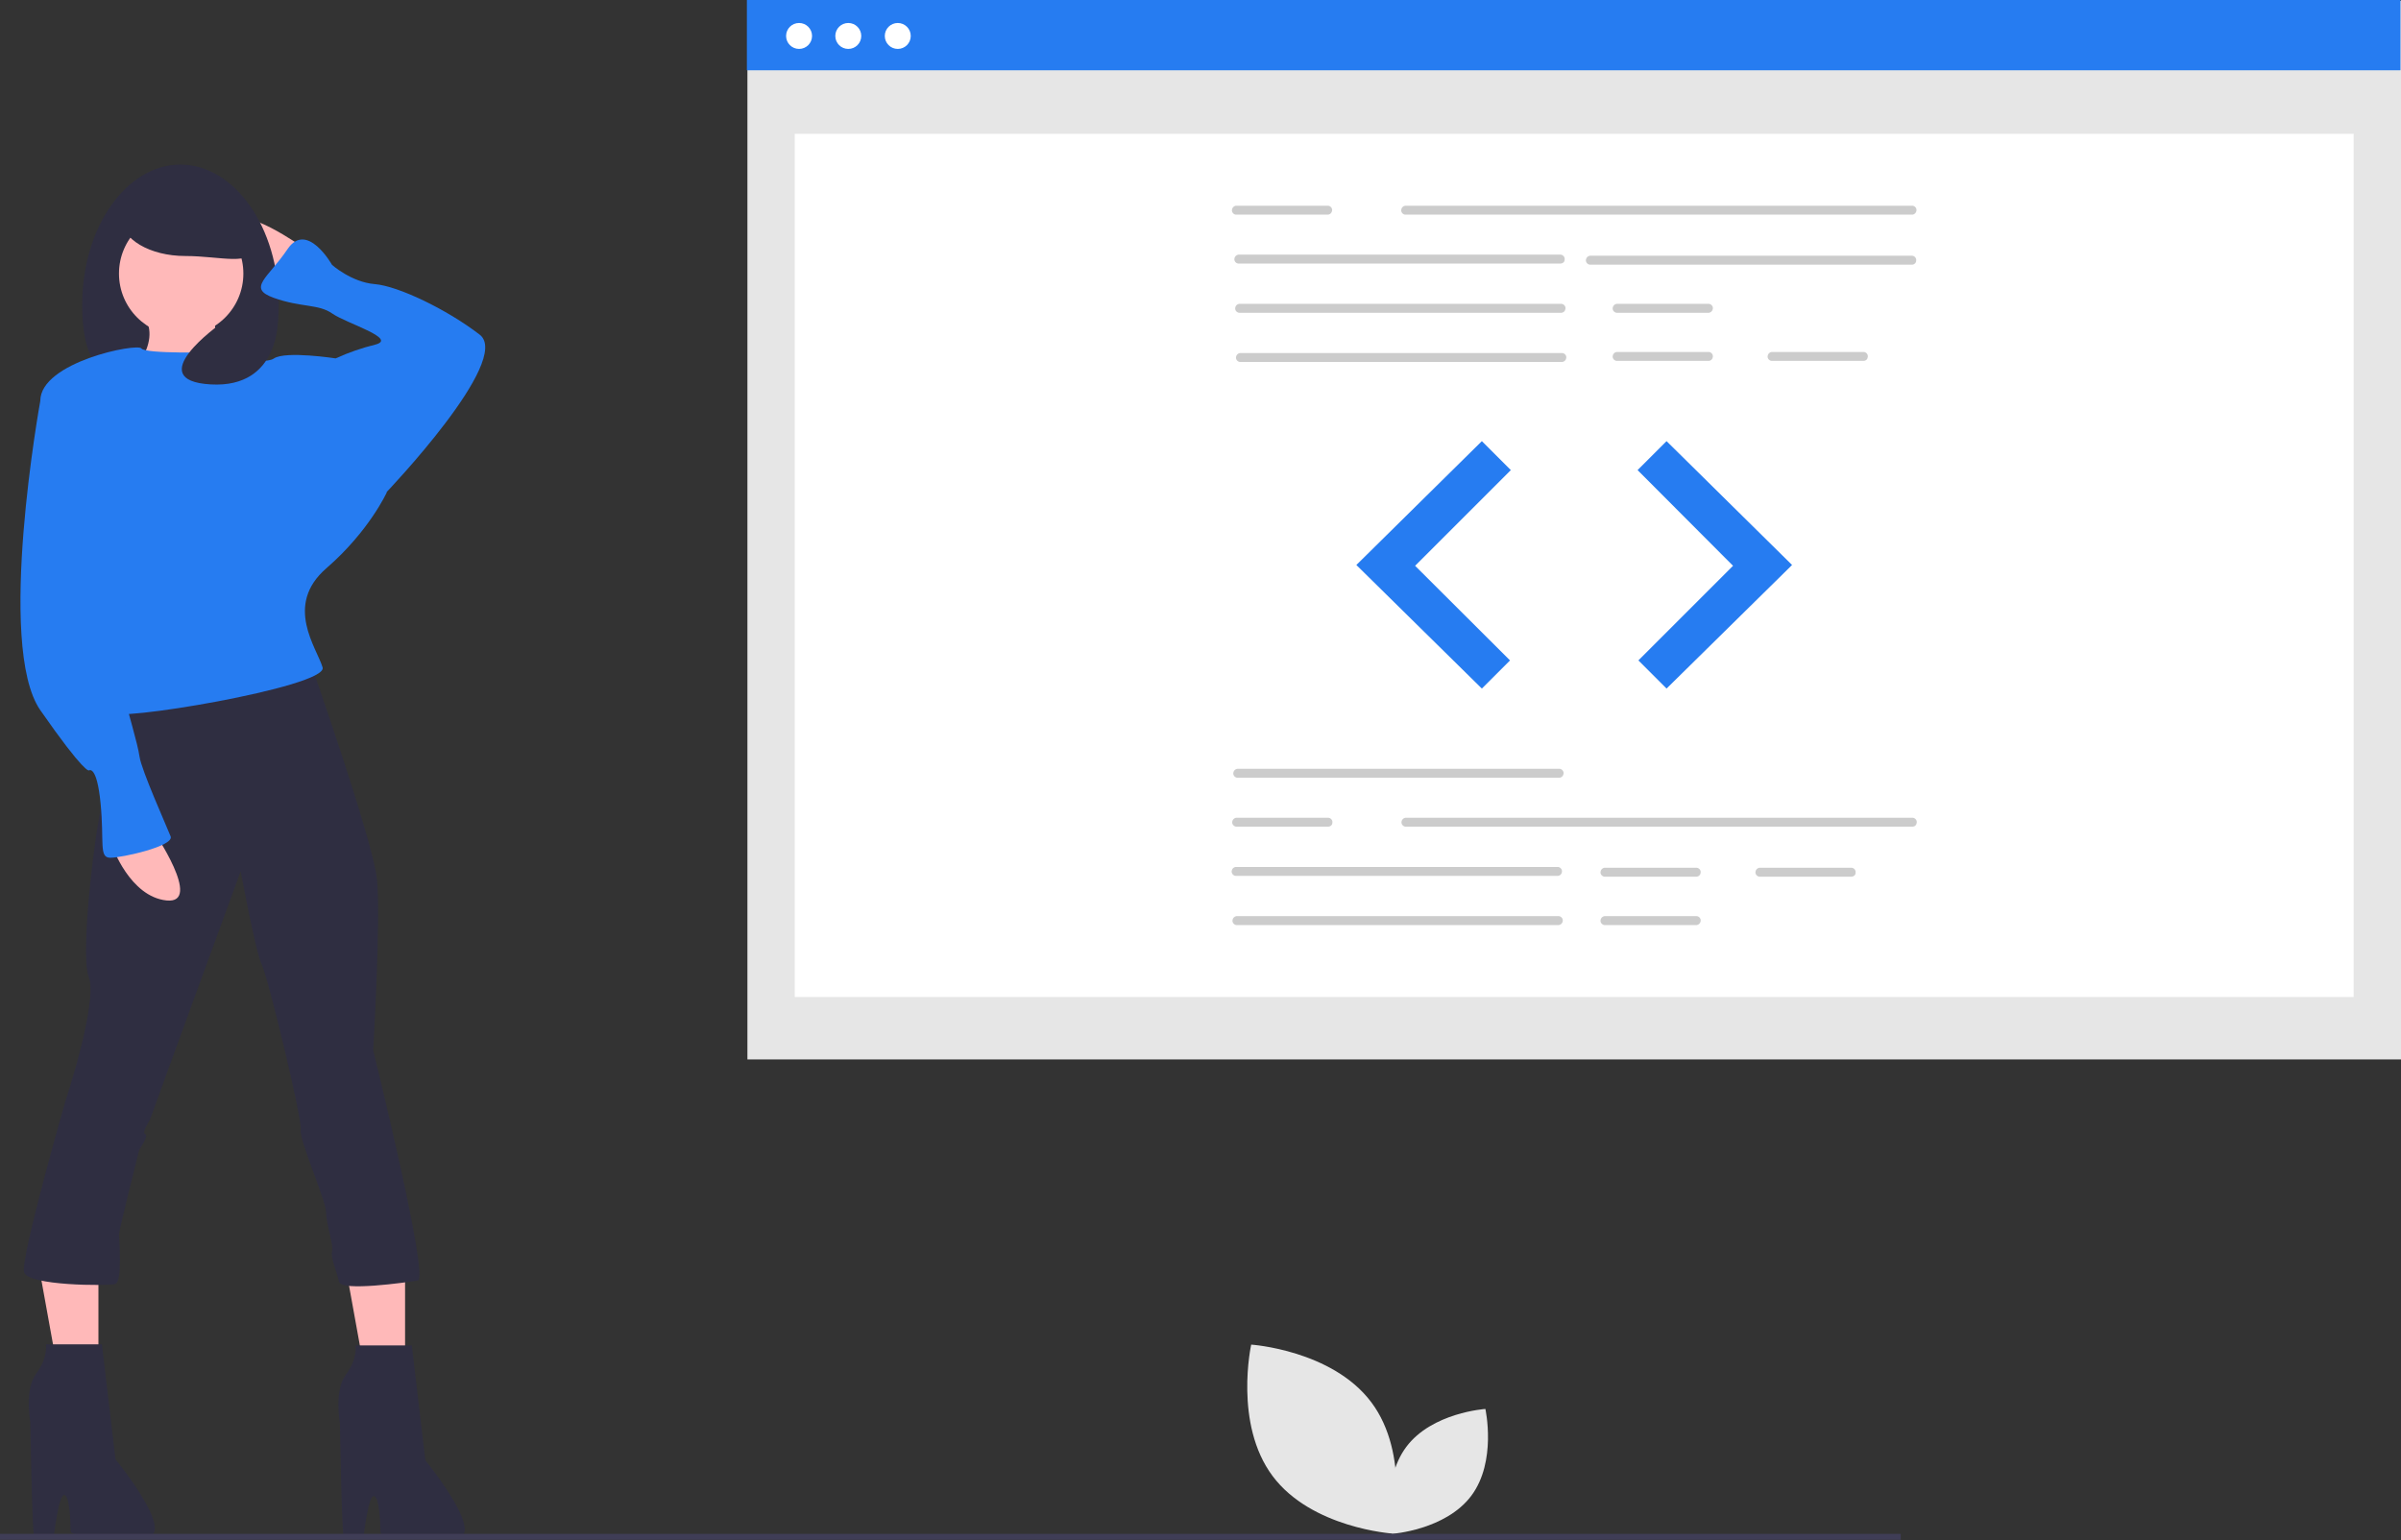 <?xml version="1.0" encoding="utf-8"?>
<!-- Generator: Adobe Illustrator 24.0.2, SVG Export Plug-In . SVG Version: 6.00 Build 0)  -->
<svg version="1.1" id="b8c64dc2-e86a-49bc-92bf-164106d9e7fb"
	 xmlns="http://www.w3.org/2000/svg" xmlns:xlink="http://www.w3.org/1999/xlink" x="0px" y="0px" viewBox="0 0 887.9 569.7"
	 style="enable-background:new 0 0 887.9 569.7;" xml:space="preserve">
<rect x="0" y="0" width="887.9" height="569.7" fill="#333333" stroke="none"/>
<style type="text/css">
	.st0{fill:#E6E6E6;}
	.st1{fill:#FFFFFF;}
	.st2{fill:#267CF1;}
	.st3{fill:#CCCCCC;}
	.st4{fill:#FFB9B9;}
	.st5{fill:#2F2E41;}
	.st6{fill:#3F3D56;}
</style>
<title>proud_coder</title>
<rect x="276.4" y="0.3" class="st0" width="611.5" height="391.6"/>
<rect x="293.9" y="49.5" class="st1" width="576.5" height="319.3"/>
<rect x="276.2" class="st2" width="611.5" height="26"/>
<circle class="st1" cx="295.5" cy="13.3" r="4.8"/>
<circle class="st1" cx="313.7" cy="13.3" r="4.8"/>
<circle class="st1" cx="332" cy="13.3" r="4.8"/>
<path class="st3" d="M707.3,79.4H519.6c-0.9-0.1-1.6-1-1.4-1.9c0.1-0.7,0.7-1.3,1.4-1.4h187.7c0.9,0.1,1.6,1,1.4,1.9
	C708.6,78.7,708,79.3,707.3,79.4z"/>
<path class="st3" d="M577.2,97.5H457.9c-0.9-0.1-1.6-1-1.4-1.9c0.1-0.7,0.7-1.3,1.4-1.4h119.3c0.9,0.1,1.6,1,1.4,1.9
	C578.6,96.9,578,97.4,577.2,97.5z"/>
<path class="st3" d="M707.3,97.9H587.9c-0.9-0.1-1.6-1-1.4-1.9c0.1-0.7,0.7-1.3,1.4-1.4h119.3c0.9,0.1,1.6,1,1.4,1.9
	C708.6,97.2,708,97.8,707.3,97.9z"/>
<path class="st3" d="M577.5,115.7H458.2c-0.9-0.1-1.6-1-1.4-1.9c0.1-0.7,0.7-1.3,1.4-1.4h119.3c0.9,0.1,1.6,1,1.4,1.9
	C578.8,115,578.3,115.6,577.5,115.7z"/>
<path class="st3" d="M577.8,133.9H458.5c-0.9-0.1-1.6-1-1.4-1.9c0.1-0.7,0.7-1.3,1.4-1.4h119.3c0.9,0.1,1.6,1,1.4,1.9
	C579.1,133.2,578.5,133.8,577.8,133.9z"/>
<path class="st3" d="M632,115.7h-34.2c-0.9-0.1-1.6-1-1.4-1.9c0.1-0.7,0.7-1.3,1.4-1.4H632c0.9,0.1,1.6,1,1.4,1.9
	C633.3,115,632.7,115.6,632,115.7L632,115.7z"/>
<path class="st3" d="M632,133.5h-34.2c-0.9-0.1-1.6-1-1.4-1.9c0.1-0.7,0.7-1.3,1.4-1.4H632c0.9,0.1,1.6,1,1.4,1.9
	C633.3,132.9,632.7,133.4,632,133.5L632,133.5z"/>
<path class="st3" d="M689.3,133.5h-34.2c-0.9-0.1-1.6-1-1.4-1.9c0.1-0.7,0.7-1.3,1.4-1.4h34.2c0.9,0.1,1.6,1,1.4,1.9
	C690.6,132.9,690.1,133.4,689.3,133.5z"/>
<path class="st3" d="M491.2,79.4H457c-0.9-0.1-1.6-1-1.4-1.9c0.1-0.7,0.7-1.3,1.4-1.4h34.2c0.9,0.1,1.6,1,1.4,1.9
	C492.5,78.7,491.9,79.3,491.2,79.4z"/>
<path class="st3" d="M576.8,287.7H457.5c-0.9-0.1-1.6-1-1.4-1.9c0.1-0.7,0.7-1.3,1.4-1.4h119.3c0.9,0.1,1.6,1,1.4,1.9
	C578.1,287,577.5,287.6,576.8,287.7L576.8,287.7z"/>
<path class="st3" d="M576.2,324H456.9c-0.9-0.1-1.6-1-1.4-1.9c0.1-0.7,0.7-1.3,1.4-1.4h119.3c0.9,0.1,1.6,1,1.4,1.9
	C577.5,323.3,577,323.9,576.2,324z"/>
<path class="st3" d="M576.5,342.2H457.2c-0.9-0.1-1.6-1-1.4-1.9c0.1-0.7,0.7-1.3,1.4-1.4h119.3c0.9,0.1,1.6,1,1.4,1.9
	C577.8,341.5,577.2,342.1,576.5,342.2L576.5,342.2z"/>
<path class="st3" d="M627.5,324.3h-34.2c-0.9-0.1-1.6-1-1.4-1.9c0.1-0.7,0.7-1.3,1.4-1.4h34.2c0.9,0.1,1.6,1,1.4,1.9
	C628.8,323.7,628.2,324.2,627.5,324.3L627.5,324.3z"/>
<path class="st3" d="M627.5,342.2h-34.2c-0.9-0.1-1.6-1-1.4-1.9c0.1-0.7,0.7-1.3,1.4-1.4h34.2c0.9,0.1,1.6,1,1.4,1.9
	C628.8,341.5,628.2,342.1,627.5,342.2L627.5,342.2z"/>
<path class="st3" d="M684.8,324.3h-34.2c-0.9-0.1-1.6-1-1.4-1.9c0.1-0.7,0.7-1.3,1.4-1.4h34.2c0.9,0.1,1.6,1,1.4,1.9
	C686.2,323.7,685.6,324.2,684.8,324.3z"/>
<path class="st3" d="M707.4,305.8H519.7c-0.9-0.1-1.6-1-1.4-1.9c0.1-0.7,0.7-1.3,1.4-1.4h187.7c0.9,0.1,1.6,1,1.4,1.9
	C708.7,305.2,708.2,305.7,707.4,305.8z"/>
<path class="st3" d="M491.3,305.8h-34.2c-0.9-0.1-1.6-1-1.4-1.9c0.1-0.7,0.7-1.3,1.4-1.4h34.2c0.9,0.1,1.6,1,1.4,1.9
	C492.7,305.2,492.1,305.7,491.3,305.8z"/>
<polygon class="st0" points="548,163.2 501.6,209 548,254.7 558.4,244.3 523.3,209.3 558.7,173.9 "/>
<polygon class="st0" points="616.3,163.2 662.7,209 616.3,254.7 605.9,244.3 640.9,209.3 605.6,173.9 "/>
<polygon class="st2" points="548,163.2 501.6,209 548,254.7 558.4,244.3 523.3,209.3 558.7,173.9 "/>
<polygon class="st2" points="616.3,163.2 662.7,209 616.3,254.7 605.9,244.3 640.9,209.3 605.6,173.9 "/>
<path class="st0" d="M470.6,546c14.4,19.3,44.4,21.3,44.4,21.3s6.6-29.3-7.9-48.6s-44.4-21.3-44.4-21.3S456.2,526.7,470.6,546z"/>
<path class="st0" d="M544.1,553.3c-9.5,12.7-29.3,14.1-29.3,14.1s-4.3-19.3,5.2-32.1s29.3-14.1,29.3-14.1S553.6,540.6,544.1,553.3z"
	/>
<polygon class="st4" points="149.8,461 149.8,511.1 135.5,511.1 126,458.6 "/>
<polygon class="st4" points="36.4,461 36.4,511.1 22.1,511.1 12.6,458.6 "/>
<path class="st4" d="M112,91.5c0,0-23-16.5-25.9-8.6s17.3,22.3,17.3,22.3L112,91.5z"/>
<path class="st5" d="M30.4,112.7c0,28.6,12.3,29.5,32.4,29.5s40.3-0.9,40.3-29.5S86.7,60.9,66.7,60.9S30.4,84.1,30.4,112.7z"/>
<path class="st4" d="M79.6,112.3c0,0-2.9,21.6,10.8,23c13.7,1.4-44.6,5.8-44.6,5.8s15.1-13.7,7.2-24.5S79.6,112.3,79.6,112.3z"/>
<path class="st5" d="M152.3,497.8l5,42.4c0,0,25.2,30.9,9.3,28.8s-25.9,0.5-25.9-2.4s-0.4-13.2-2.5-13.2s-3.9,16.2-3.9,16.2
	s-6.5-0.5-7.2-1.2s-1.4-41.9-1.4-41.9s-2.2-12.2,2.2-18s3.6-10.8,3.6-10.8H152.3z"/>
<path class="st5" d="M37.7,497.4l5,42.4c0,0,25.2,30.9,9.3,28.8s-25.9,0.5-25.9-2.4S25.8,553,23.7,553s-3.9,16.2-3.9,16.2
	s-6.5-0.5-7.2-1.2s-1.4-41.9-1.4-41.9s-2.2-12.2,2.2-18s3.6-10.8,3.6-10.8H37.7z"/>
<path class="st5" d="M114.9,245.4c0,0,23,65.4,24.5,79.8s-1.4,63.3-1.4,63.3s20.9,84.5,16.5,85.2s-28.3,4.1-29.1,0.5
	s-3.3-9.2-2.6-11.3s-2.2-10.1-2.2-14.4s-10.1-27-9.4-30.6s-12.2-56.8-14.4-61.1S89,322.3,89,322.3S56.6,410.8,55.9,413
	s-3.6,5.8-2.2,6.5s-2.2,5.8-2.2,5.8s-7.5,29.8-7.5,31.3s1.4,17.7-1.4,18.4s-32.3,0.7-33.7-4.4s15.3-63.3,15.3-63.3s12.2-36.7,8.6-46
	s3.6-65.4,6.5-69.8s3.6-30.2,3.6-30.2L114.9,245.4z"/>
<circle class="st4" cx="67" cy="101.2" r="23"/>
<path class="st2" d="M79.6,130.3c0,0-25.9,0.7-27.3-1.4s-37.4,5-37.4,19.4s20.9,70.5,20.9,70.5s7.9,40.3,5.8,44.6
	s79.8-9.3,77.7-16.5s-14.4-23,1.4-36.7s22.3-28,22.3-28l-18.7-49.6c0,0-18.7-2.9-23,0S79.6,130.3,79.6,130.3z"/>
<path class="st2" d="M137.9,185.7l5-3.6c0,0,46.7-48.9,34.5-58.3s-30.2-18-38.8-18.7S122.8,98,122.8,98s-9.3-16.5-16.5-5.8
	s-15.1,14.4-5,18c10.1,3.6,16.5,2.2,21.6,5.8s24.5,9.3,15.8,11.5c-4.9,1.2-9.8,2.9-14.4,5l-9.3,16.5L137.9,185.7z"/>
<path class="st4" d="M56.6,307.2c0,0,18.7,27.3,5,25.9C48,331.7,41.5,313,41.5,313L56.6,307.2z"/>
<path class="st2" d="M19.9,144.7l-5,3.6c0,0-16.5,90.6,0,114.4c16.5,23.7,18,22.3,18,22.3s2.9-2.2,4.3,12.2
	c1.4,14.4-0.7,20.1,3.6,20.1s23.7-4.3,22.3-7.9s-10.8-24.5-11.5-29.5s-4.3-16.5-5.8-23c-1.4-6.5,6.5-10.1,2.9-23.7
	S40.1,195,40.1,190S19.9,144.7,19.9,144.7z"/>
<path class="st5" d="M44.8,80.7c0,7.7,10.6,14,23.7,14s25.2,4.1,25.2-3.6S81.6,66.7,68.5,66.7S44.8,72.9,44.8,80.7z"/>
<path class="st5" d="M102.8,117.6c0,0,1,26.1-24.9,24.6s3.5-22.3,3.5-22.3L102.8,117.6z"/>
<rect y="567.4" class="st6" width="702.9" height="2.2"/>
</svg>
